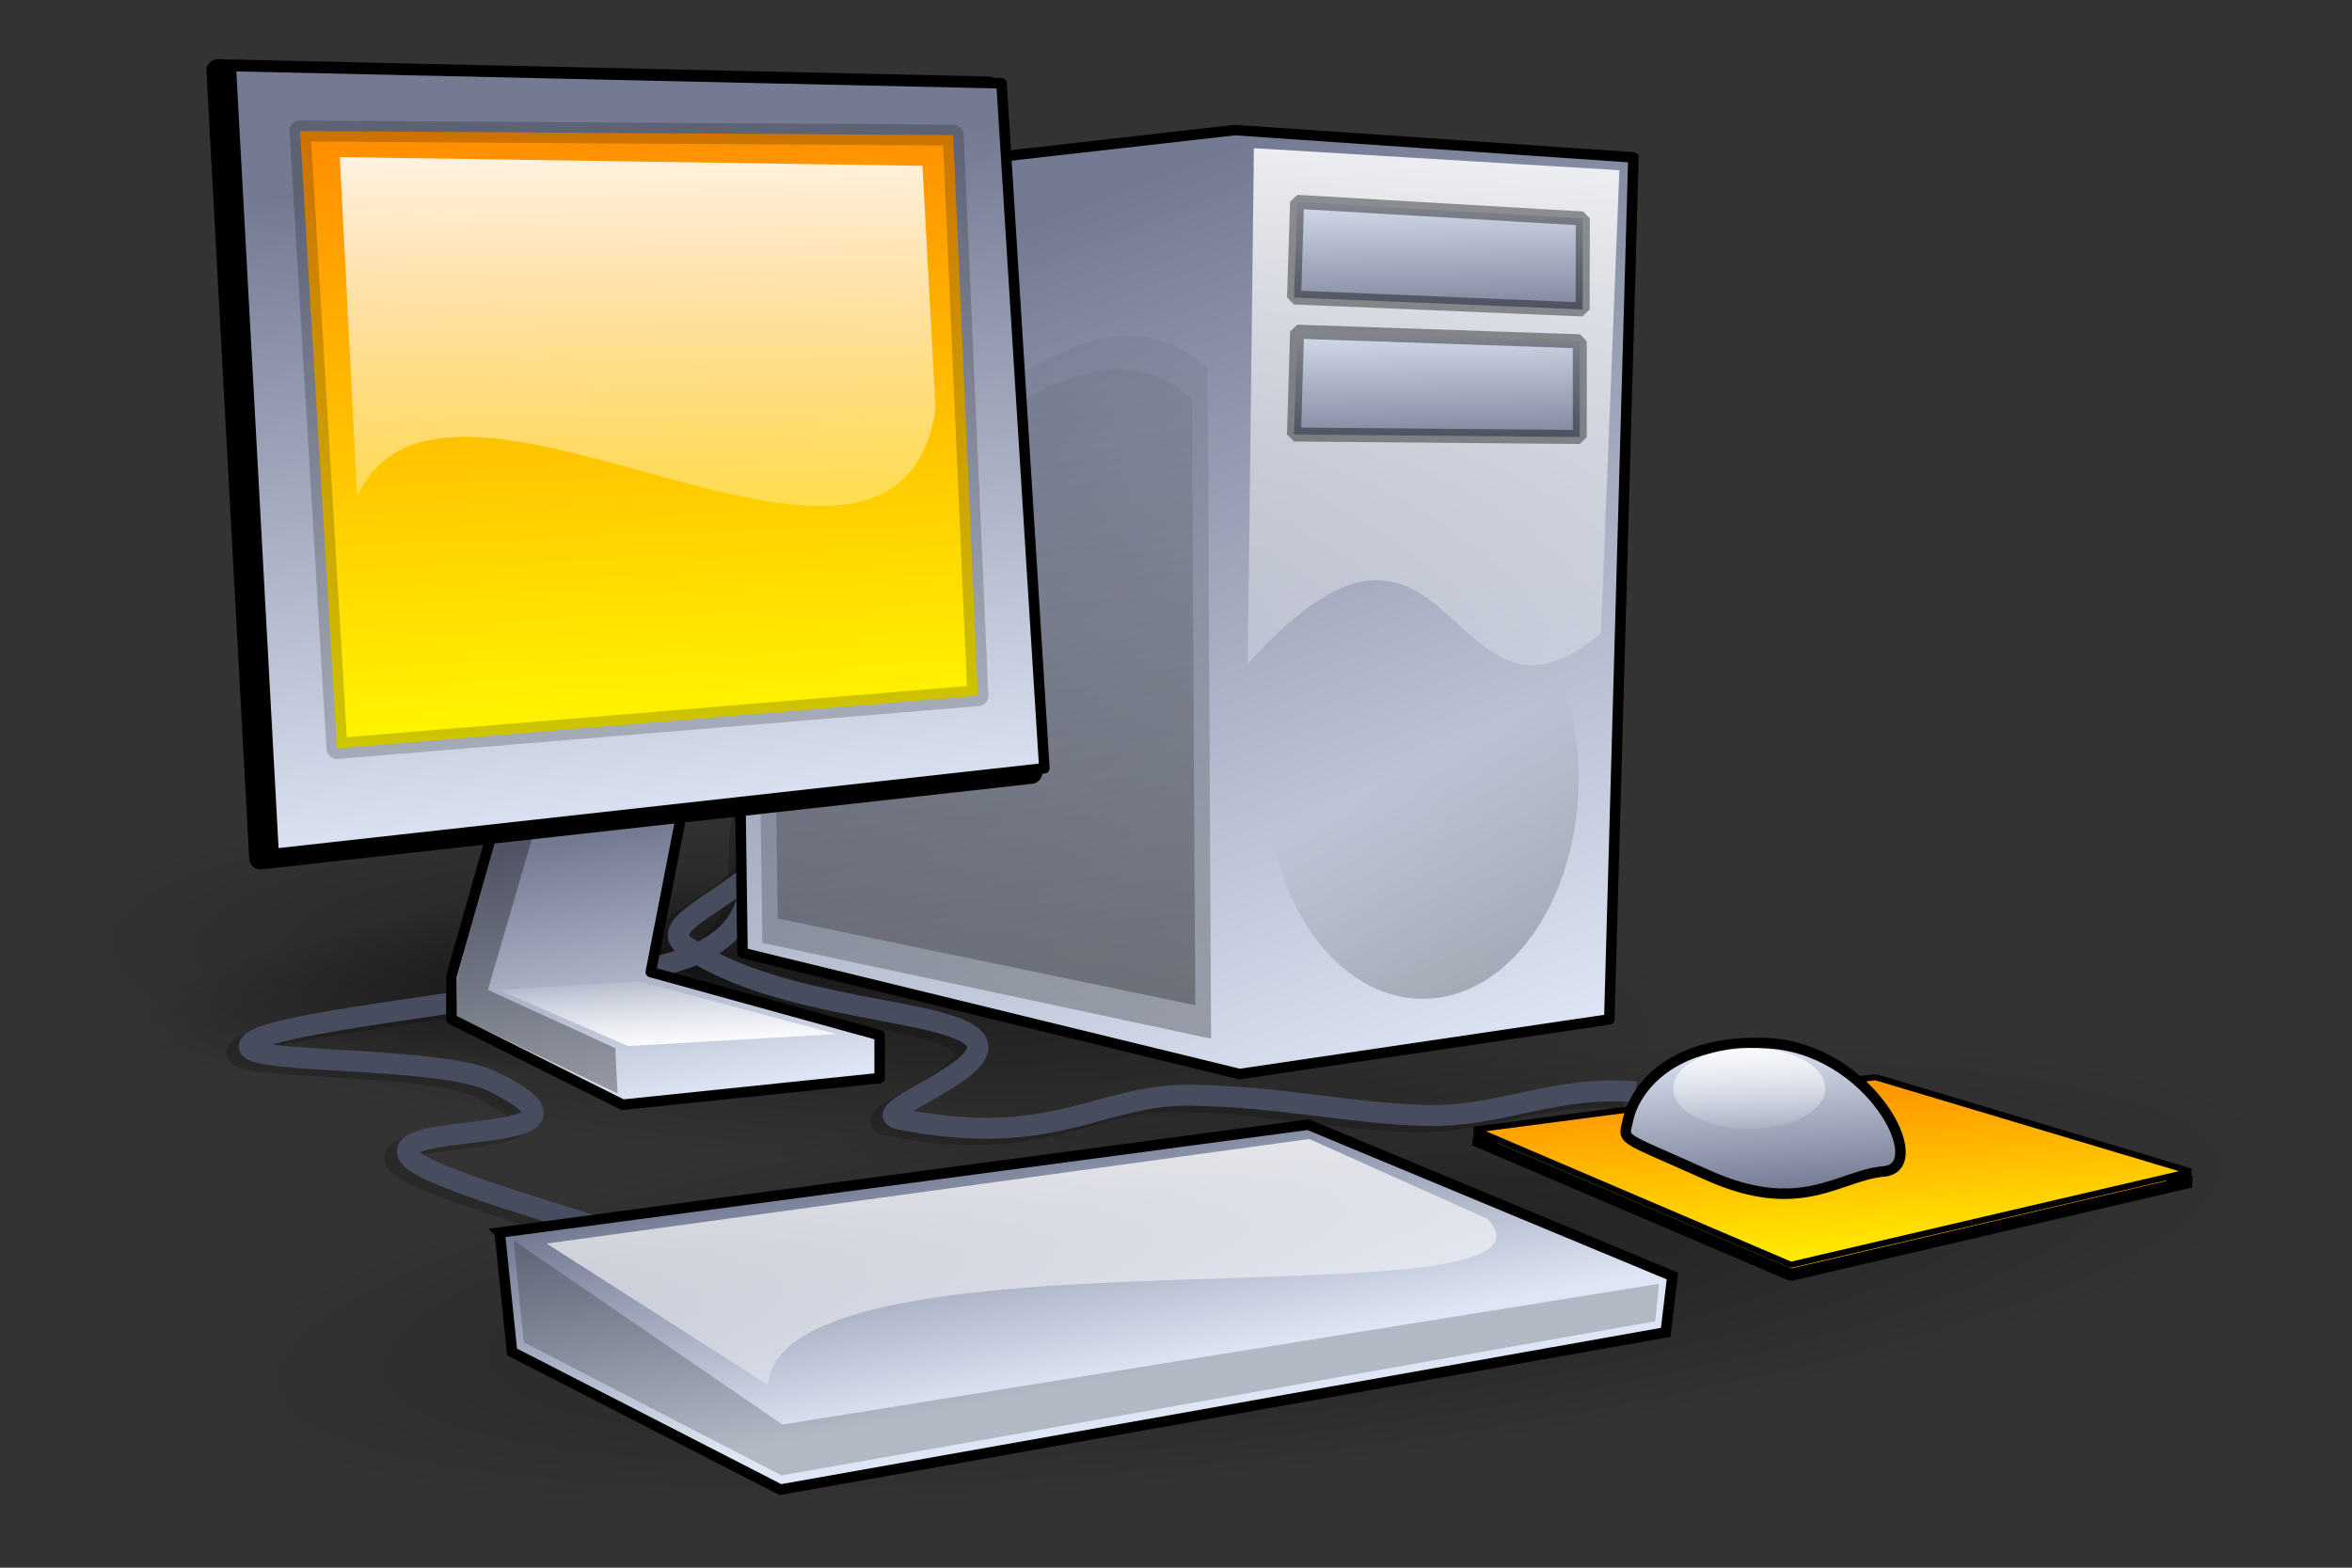 <?xml version="1.0" encoding="utf-8"?>
<!DOCTYPE svg PUBLIC "-//W3C//DTD SVG 1.1//EN" "http://www.w3.org/Graphics/SVG/1.1/DTD/svg11.dtd">
<svg xmlns="http://www.w3.org/2000/svg" width="210" height="140">
  <rect width="100%" height="100%" fill="#333333" stroke="none"/>
  <radialGradient id="a" cx="273.973" cy="210.213" r="20.039" gradientTransform="matrix(2.028 -.268 .174 .381 -539.613 80.544)" gradientUnits="userSpaceOnUse">
    <stop offset="0" stop-opacity=".392"/>
    <stop offset="1" stop-opacity="0"/>
  </radialGradient>
  <path fill="url(#a)" d="M93.438 81.809c1.938 4.211-14.702 10.037-37.146 12.996-22.452 2.965-42.208 1.959-44.14-2.262-1.939-4.207 14.702-10.031 37.144-12.998 22.451-2.967 42.216-1.951 44.142 2.264z"/>
  <radialGradient id="b" cx="467.744" cy="1071.514" r="20.041" gradientTransform="matrix(3.693 .222 -.048 .793 -1597.353 -865.348)" gradientUnits="userSpaceOnUse">
    <stop offset="0" stop-opacity=".392"/>
    <stop offset="1" stop-opacity="0"/>
  </radialGradient>
  <path fill="url(#b)" d="M153.01 92.98c-.525 8.787-34.083 13.912-74.96 11.459C37.173 101.98 4.462 92.873 5.007 84.094c.518-8.787 34.079-13.913 74.958-11.459 40.874 2.455 73.58 11.564 73.045 20.345z"/>
  <path fill="none" stroke="#000" stroke-linejoin="round" stroke-opacity=".196" stroke-width="1.875" d="M144.958 98.063c-7.246-.605-12.074 2.264-18.715 2.117-6.633-.15-13.072-1.711-21.125-1.811-8.051-.102-12.18 4.875-25.958 2.113-3.223-.641 9.4-4.578 6.633-7.244-2.771-2.666-17.301-2.461-25.655-8.145-3.51-2.387 7.24-4.936 7.848-9.961"/>
  <path fill="none" stroke="#000" stroke-linejoin="round" stroke-opacity=".196" stroke-width="1.875" d="M55.615 111.342c-4.826-1.912-18.959-5.547-20.219-7.547-2.057-3.27 19.315-.77 7.543-6.639-5.1-2.541-24.749-1.359-21.428-3.623 3.317-2.264 32.452-4.506 39.636-7.828 7.201-3.318 3.553-9.199 5.652-14.227"/>
  <radialGradient id="c" cx="430.659" cy="479.344" r="30.547" gradientTransform="matrix(3.065 -.344 .057 .58 -1235.75 -16.103)" gradientUnits="userSpaceOnUse">
    <stop offset="0" stop-opacity=".392"/>
    <stop offset="1" stop-opacity="0"/>
  </radialGradient>
  <path fill="url(#c)" d="M204.983 102.982c.959 9.787-40.185 22.421-91.883 28.229-51.71 5.811-94.396 2.592-95.363-7.189-.957-9.788 40.187-22.421 91.889-28.231 51.704-5.809 94.396-2.592 95.357 7.191z"/>
  <linearGradient id="d" x1="446.152" x2="466.082" y1="903.362" y2="903.362" gradientTransform="matrix(3.268 0 0 .9 -1326.925 -707.386)" gradientUnits="userSpaceOnUse">
    <stop offset="0" stop-color="#FFF700"/>
    <stop offset="1" stop-color="#FF8E00"/>
  </linearGradient>
  <path fill="url(#d)" stroke="#000" stroke-linecap="round" stroke-linejoin="bevel" stroke-width="1.093" d="m167.449 97.078-35.806 4.693 28.255 12.07 35.709-8.328-28.158-8.435z"/>
  <linearGradient id="e" x1="462.702" x2="458.643" y1="923.675" y2="903.873" gradientTransform="matrix(3.308 0 0 .889 -1358.497 -707.317)" gradientUnits="userSpaceOnUse">
    <stop offset="0" stop-color="#FFF700"/>
    <stop offset="1" stop-color="#FF8E00"/>
  </linearGradient>
  <path fill="url(#e)" stroke="#000" stroke-linecap="round" stroke-linejoin="bevel" stroke-width=".547" d="m167.449 96.191-35.806 4.688 28.255 12.072 35.709-8.33-28.158-8.43z"/>
  <path fill="none" stroke="#484C5F" stroke-linejoin="round" stroke-width="1.875" d="M146.071 97.504c-7.246-.609-12.074 2.264-18.709 2.111-6.639-.148-13.078-1.709-21.127-1.809-8.043-.102-12.174 4.879-25.958 2.117-3.217-.646 9.406-4.578 6.633-7.244-2.766-2.666-17.297-2.465-25.649-8.15-3.51-2.385 7.24-4.93 7.848-9.959"/>
  <path fill="none" stroke="#484C5F" stroke-linejoin="round" stroke-width="1.875" d="M56.729 110.783c-4.83-1.912-18.958-5.543-20.215-7.543-2.063-3.27 19.311-.77 7.541-6.635-5.1-2.543-24.75-1.363-21.432-3.627 3.317-2.266 32.452-4.506 39.642-7.826 7.196-3.314 3.549-9.203 5.652-14.224"/>
  <linearGradient id="f" x1="113.772" x2="95.186" y1="133.936" y2="104.181" gradientTransform="matrix(1.781 0 0 .561 -96.448 46.647)" gradientUnits="userSpaceOnUse">
    <stop offset="0" stop-color="#DEE5F4"/>
    <stop offset="1" stop-color="#747A92"/>
  </linearGradient>
  <path fill="url(#f)" stroke="#000" stroke-width=".938" d="m44.621 110.07 1.1 10.665 23.96 12.293 79.042-14.043.598-5.03-32.512-13.518-72.188 9.633z"/>
  <path fill-opacity=".196" d="m45.861 110.775.903 9.095 23.02 11.889 78.014-13.768.322-3.343-78.258 12.572-24.001-16.445z"/>
  <linearGradient id="g" x1="160.242" x2="182.514" y1="74.213" y2="148.479" gradientTransform="matrix(1.965 0 0 .509 -241.076 57.441)" gradientUnits="userSpaceOnUse">
    <stop offset="0" stop-color="#FFF"/>
    <stop offset="1" stop-color="#FFF" stop-opacity="0"/>
  </linearGradient>
  <path fill="url(#g)" d="m48.801 111.053 19.771 12.63c1.196-15.011 73.222-5.039 64.253-14.829l-15.926-7.137-68.098 9.336z"/>
  <linearGradient id="h" x1="-72.472" x2="-70.094" y1="113.25" y2="131.04" gradientTransform="matrix(1.337 0 0 .748 252.248 8.425)" gradientUnits="userSpaceOnUse">
    <stop offset="0" stop-color="#DEE5F4"/>
    <stop offset="1" stop-color="#747A92"/>
  </linearGradient>
  <path fill="url(#h)" stroke="#000" stroke-width=".938" d="M168.205 104.611c-4.061.363-7.393 4.092-15.764.322-8.155-3.674-7.491-2.932-7.065-5 .377-1.814 2.891-7.096 12.251-6.779 9.309.326 14.893 11.076 10.578 11.457z"/>
  <linearGradient id="i" x1="323.669" x2="323.831" y1="693.312" y2="701.39" gradientTransform="matrix(2.348 0 0 1.252 -604.026 -776.437)" gradientUnits="userSpaceOnUse">
    <stop offset="0" stop-color="#FFF"/>
    <stop offset="1" stop-color="#FFF" stop-opacity="0"/>
  </linearGradient>
  <path fill="url(#i)" d="M162.975 97.201c0 2-3.041 3.623-6.791 3.623s-6.794-1.623-6.794-3.623 3.044-3.627 6.794-3.627 6.791 1.627 6.791 3.627z"/>
  <linearGradient id="j" x1="-421.885" x2="-450.405" y1="143.657" y2="65.091" gradientTransform="matrix(.977 0 0 1.023 535.55 -48.003)" gradientUnits="userSpaceOnUse">
    <stop offset="0" stop-color="#DEE5F4"/>
    <stop offset="1" stop-color="#747A92"/>
  </linearGradient>
  <path fill="url(#j)" stroke="#000" stroke-linejoin="round" stroke-width=".938" d="m110.261 11.615 35.578 2.443-2.15 76.975-33.012 4.885-44.382-10.82-.957-68.389 44.923-5.094z"/>
  <linearGradient id="k" x1="-699.927" x2="-704.645" y1="170.203" y2="92.342" gradientTransform="matrix(.816 0 0 1.225 661.676 -88.766)" gradientUnits="userSpaceOnUse">
    <stop offset="0" stop-opacity=".392"/>
    <stop offset="1" stop-opacity="0"/>
  </linearGradient>
  <path fill="url(#k)" d="m68.883 40.303.561 41.724 37.276 7.74-.293-54.152c-12.121-10.629-25.03 14.921-37.544 4.688z"/>
  <linearGradient id="l" x1="-585.047" x2="-589.766" y1="190.16" y2="112.292" gradientTransform="matrix(.877 0 0 1.354 603.851 -131.6)" gradientUnits="userSpaceOnUse">
    <stop offset="0" stop-opacity=".392"/>
    <stop offset="1" stop-opacity="0"/>
  </linearGradient>
  <path fill="url(#l)" d="m67.465 38.084.605 46.117 40.063 8.555-.313-59.857c-13.026-11.743-26.902 16.498-40.355 5.185z"/>
  <linearGradient id="m" x1="-599.996" x2="-601.147" y1="70.577" y2="131.658" gradientTransform="matrix(.848 0 0 1.18 637.029 -79.474)" gradientUnits="userSpaceOnUse">
    <stop offset="0" stop-color="#FFF"/>
    <stop offset="1" stop-color="#FFF" stop-opacity="0"/>
  </linearGradient>
  <path fill="url(#m)" d="m111.954 13.232-.547 46.046c18.459-20.504 17.801 9.021 31.535-2.758l1.646-41.321-32.634-1.967z"/>
  <linearGradient id="n" x1="50.287" x2="51.151" y1="-26.984" y2="-6.787" gradientTransform="matrix(1.598 0 0 .626 47.357 33.518)" gradientUnits="userSpaceOnUse">
    <stop offset="0" stop-color="#DEE5F4"/>
    <stop offset="1" stop-color="#747A92"/>
  </linearGradient>
  <path fill="url(#n)" stroke="#000" stroke-linejoin="bevel" stroke-opacity=".392" stroke-width="1.25" d="m115.813 18.025-.273 8.541 25.77 1.068.012-8.123-25.509-1.486z"/>
  <linearGradient id="o" x1="54.008" x2="54.859" y1="-10.399" y2="9.502" gradientTransform="matrix(1.607 0 0 .622 40.823 34.769)" gradientUnits="userSpaceOnUse">
    <stop offset="0" stop-color="#DEE5F4"/>
    <stop offset="1" stop-color="#747A92"/>
  </linearGradient>
  <path fill="url(#o)" stroke="#000" stroke-linejoin="bevel" stroke-opacity=".392" stroke-width="1.25" d="m115.812 29.621-.277 9.182 25.518.221v-8.542l-25.241-.861z"/>
  <linearGradient id="p" x1="-435.073" x2="-444.343" y1="158.993" y2="133.002" gradientTransform="matrix(.921 0 0 1.302 536.109 -104.975)" gradientUnits="userSpaceOnUse">
    <stop offset="0" stop-opacity=".392"/>
    <stop offset="1" stop-opacity="0"/>
  </linearGradient>
  <path fill="url(#p)" d="M140.948 69.532c0 10.862-6.227 19.665-13.918 19.665-7.684 0-13.912-8.803-13.912-19.665 0-10.859 6.229-19.663 13.912-19.663 7.69.001 13.918 8.804 13.918 19.663z"/>
  <linearGradient id="q" x1="-456.91" x2="-461.027" y1="141.258" y2="117.141" gradientTransform="translate(517.449 -42.988)" gradientUnits="userSpaceOnUse">
    <stop offset="0" stop-color="#DEE5F4"/>
    <stop offset="1" stop-color="#747A92"/>
  </linearGradient>
  <path fill="url(#q)" stroke="#000" stroke-linejoin="round" stroke-width=".938" d="m47.418 62.071-7.112 25.12v3.824L55.6 98.656l22.942-2.379v-3.824l-20.436-5.645 5.133-26.376-15.821 1.639z"/>
  <path fill-opacity=".311" d="m47.418 62.974 3.273.961L43.564 88.4l11.375 5.207.197 4.041-14.456-6.936.197-3.662 6.541-24.076z"/>
  <linearGradient id="r" x1="-437.107" x2="-443.376" y1="116.308" y2="55.147" gradientTransform="matrix(1.016 0 0 .984 503.349 -39.172)" gradientUnits="userSpaceOnUse">
    <stop offset="0" stop-color="#DEE5F4"/>
    <stop offset="1" stop-color="#747A92"/>
  </linearGradient>
  <path fill="url(#r)" stroke="#000" stroke-linejoin="round" stroke-width="2" d="M19.429 6.287 88.247 7.83l3.818 61.171-68.812 7.642-3.824-70.356z"/>
  <linearGradient id="s" x1="-437.795" x2="-444.063" y1="116.542" y2="55.378" gradientTransform="matrix(1.016 0 0 .984 505.224 -39.797)" gradientUnits="userSpaceOnUse">
    <stop offset="0" stop-color="#DEE5F4"/>
    <stop offset="1" stop-color="#747A92"/>
  </linearGradient>
  <path fill="url(#s)" stroke="#000" stroke-linejoin="round" stroke-width=".938" d="m20.606 5.896 68.818 1.543 3.823 61.171-68.816 7.647-3.825-70.361z"/>
  <linearGradient id="t" x1="-403.223" x2="-405.662" y1="105.141" y2="47.978" gradientTransform="matrix(1.047 0 0 .955 480.54 -34.2)" gradientUnits="userSpaceOnUse">
    <stop offset="0" stop-color="#FFF700"/>
    <stop offset="1" stop-color="#FF8E00"/>
  </linearGradient>
  <path fill="url(#t)" stroke="#000" stroke-linecap="round" stroke-linejoin="round" stroke-opacity=".196" stroke-width="1.875" d="m26.789 11.701 3.299 55.142 57.22-4.717-2.203-50.062-58.316-.363z"/>
  <linearGradient id="u" x1="243.099" x2="239.665" y1="49.903" y2="34.222" gradientTransform="matrix(2.284 0 0 .438 -491.885 71.891)" gradientUnits="userSpaceOnUse">
    <stop offset="0" stop-color="#FFF"/>
    <stop offset="1" stop-color="#FFF" stop-opacity="0"/>
  </linearGradient>
  <path fill="url(#u)" d="m44.525 88.406 12.528-.77 17.637 4.709-18.612 1.07-11.553-5.009z"/>
  <linearGradient id="v" x1="-168.344" x2="-167.041" y1="2.401" y2="73.933" gradientTransform="matrix(1.307 0 0 .765 276.333 5.425)" gradientUnits="userSpaceOnUse">
    <stop offset="0" stop-color="#FFF"/>
    <stop offset="1" stop-color="#FFF" stop-opacity="0"/>
  </linearGradient>
  <path fill="url(#v)" d="m30.339 14.029 1.547 30.292c7.895-17.344 48.028 15.403 51.646-7.766l-1.168-21.747-52.025-.779z"/>
</svg>